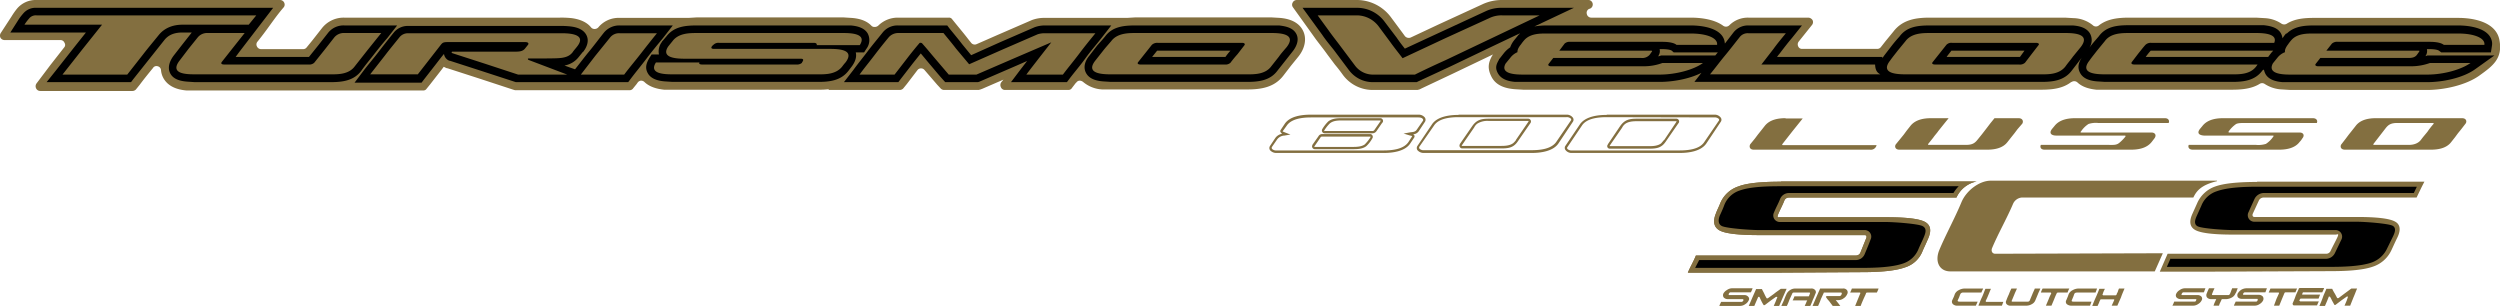 <svg xmlns="http://www.w3.org/2000/svg" viewBox="0 0 992.1 121.4"><path d="M706.8 72h77.7a11.2 11.2 0 00-8.1 6.4h-66.6a1.9 1.9 0 00-1.7 1.2c-.7 1.8-1.7 3.6-2.4 5.3s0 1.3.7 1.3h42c8 0 13.1.6 15.4 1.8s2.8 3.4 1.4 6.6-1.5 3.3-2.2 4.9a10.9 10.9 0 01-7 6.6c-3.3 1.2-8.8 1.9-16.8 1.9l-33.6.2h-35.8c.9-2.2 2.3-4.5 3.2-6.8h63.6a1.9 1.9 0 001.7-1.2l2.3-5.7c.3-.7 0-1.2-.6-1.2h-42.1c-7.9 0-13.1-.6-15.4-1.8s-2.9-3.5-1.6-6.7c.5-1.4 1.2-2.7 1.7-4a11.8 11.8 0 017.2-6.8c3.3-1.3 9-1.9 17-1.9M932.6 121.3h-2.2l.9-2.1c.1-.4.3-.8.4-1.2s0-.2-.1-.3a.2.2 0 00-.3 0l-2 1.4-2.5 1.9h-.4l-1-1.8a10.9 10.9 0 00-.8-1.5h-.3c-.1 0-.2 0-.2.2l-.6 1.5-.9 2.1h-2.2c.5-1.2 1-2.3 1.4-3.5s1-2.3 1.4-3.4h2.3a19.8 19.8 0 001.1 2l.9 1.7h.5l2.4-1.8 2.7-2h2.3c-.5 1.1-.9 2.3-1.4 3.4l-1.4 3.5M921.6 116h-7.5c-.2 0-.3.1-.3.2s-.1.3-.2.4v.3h7.1l-.6 1.6H913l-.3.2c0 .2-.1.3-.2.5s0 .2.1.2l.2.2h7.4c-.2.5-.5 1-.7 1.6h-9.1a.5.5 0 01-.5-.3.9.9 0 01-.1-.5c.4-.9.8-1.8 1.1-2.7s.9-2 1.3-3a.5.5 0 01.5-.4h9.6a11.1 11.1 0 01-.7 1.6M910.9 116h-4l-.3.2-1 2.4-1.1 2.7h-2.1l1-2.7 1-2.2a.4.4 0 00-.1-.3h-4l.7-1.6h10.6a11.1 11.1 0 00-.7 1.6M898.1 119.2a3.4 3.4 0 01-1.3 1.4 3.6 3.6 0 01-2.2.7h-8.1c.2-.6.5-1.1.7-1.6h8.1a.7.7 0 00.6-.5c.1-.4.1-.6-.2-.6h-5.9a2.2 2.2 0 01-1.7-.6 1.6 1.6 0 01-.1-1.5 4.8 4.8 0 011.4-1.5 4.3 4.3 0 012.2-.6h8l-.6 1.6h-8.1a.8.8 0 00-.7.5c-.1.4-.1.5.2.5h5.9a2.1 2.1 0 011.7.7 1.6 1.6 0 01.1 1.5M887.1 116.5a3.1 3.1 0 01-1.3 1.5 5.2 5.2 0 01-2.2.7h-1.9l-.6 1.3a5 5 0 00-.5 1.3h-2.2c.2-.5.3-.9.5-1.3l.6-1.3h-2a2.1 2.1 0 01-1.7-.7 1.6 1.6 0 01-.1-1.5l.4-1 .5-1.1h2.2l-.5 1.1-.4 1c-.2.4-.1.6.2.6h6.2c.3 0 .5-.2.7-.6l.4-1c.1-.4.3-.7.4-1.1h2.2c-.1.4-.3.7-.4 1.1s-.3.7-.5 1M873.7 119.2a3.4 3.4 0 01-1.3 1.4 3.6 3.6 0 01-2.2.7h-8.1a11.1 11.1 0 00.7-1.6h8.1a.6.6 0 00.6-.5c.2-.4.1-.5-.2-.5h-5.9a2.2 2.2 0 01-1.7-.7 1.4 1.4 0 01-.1-1.4 3.3 3.3 0 011.4-1.5 3.6 3.6 0 012.2-.7h8l-.6 1.6h-8.1c-.3 0-.5.2-.7.6s-.1.5.3.5h5.8a2.1 2.1 0 011.7.6 1.3 1.3 0 01.1 1.5M895.7 72.1h66.4c-1.1 2.1-2.1 4.2-3.1 6.3h-60.9a2.1 2.1 0 00-1.7 1.2l-2.4 5.2c-.3.7 0 1.3.6 1.3h40.8q11.7 0 15 1.8c2.1 1.1 2.5 3.3.9 6.5-.8 1.6-1.5 3.2-2.3 4.9a12.3 12.3 0 01-7.3 6.5q-5 1.8-16.5 1.8l-47.2.2h-20.9l3.1-7.1h63a1.9 1.9 0 001.7-1.2c.9-1.9 1.7-3.3 2.6-5.2s0-1.2-.6-1.2h-40.8c-7.7 0-12.7-.6-14.9-1.8s-2.6-3.4-1.1-6.6l1.8-4a12.2 12.2 0 017.2-6.7c3.3-1.2 8.9-1.8 16.6-1.8" fill="#836f40"/><path d="M861.4 102.5l-1.5 3.4h65.3c4.6 0 11.6-.2 15.9-1.7a10.7 10.7 0 006.2-5.6l2.4-4.9c.6-1.3 1.4-3.2-.2-4.1s-11-1.6-14-1.6h-40.9a2.6 2.6 0 01-2.3-3.8l2.4-5.3a4.2 4.2 0 013.4-2.3h59.8l1.2-2.5h-63.4c-4.6 0-11.6.2-16 1.8a9.8 9.8 0 00-6.1 5.7l-1.8 4c-.6 1.3-1.4 3.3.3 4.2s10.9 1.5 14 1.5h40.8a2.6 2.6 0 012.2 3.9l-2.5 5.2a4 4 0 01-3.4 2.3h-61.8" fill-rule="evenodd"/><path d="M879.8 71.9c-6.4 1.5-8.2 4-9.4 6.5h-68.2a4.2 4.2 0 00-3.3 2.4c-2.5 5.9-5.8 11.6-8.3 17.5-.6 1.3 0 2.4 1.2 2.4l66.5-.2-3.2 7.2H774c-4.4 0-6.3-3.9-4.4-8.5 2.6-6.2 6.1-12.5 8.8-19 2-4.7 7.2-8.5 11.6-8.5h89.8z" fill="#836f40"/><path d="M706.8 72h77.7a11.2 11.2 0 00-8.1 6.4h-66.6a1.9 1.9 0 00-1.7 1.2c-.7 1.8-1.7 3.6-2.4 5.3s0 1.3.7 1.3h42c8 0 13.1.6 15.4 1.8s2.8 3.4 1.4 6.6-1.5 3.3-2.2 4.9a10.9 10.9 0 01-7 6.6c-3.3 1.2-8.8 1.9-16.8 1.9l-33.6.2h-35.8c.9-2.2 2.3-4.5 3.2-6.8h63.6a1.9 1.9 0 001.7-1.2l2.3-5.7c.3-.7 0-1.2-.6-1.2h-42.1c-7.9 0-13.1-.6-15.4-1.8s-2.9-3.5-1.6-6.7c.5-1.4 1.2-2.7 1.7-4a11.8 11.8 0 017.2-6.8c3.3-1.3 9-1.9 17-1.9" fill="#836f40"/><path d="M674.3 103.2l-1.6 3.1h66.5c4.7 0 11.8-.2 16.2-1.8a9.9 9.9 0 005.9-5.6c.7-1.7 1.5-3.2 2.2-4.9s1.2-3.4-.6-4.3-11.2-1.6-14.5-1.6h-42a2.6 2.6 0 01-2.4-3.8c.7-1.8 1.7-3.5 2.4-5.3a3.8 3.8 0 013.4-2.4h65.4a13.9 13.9 0 012.1-2.7h-70.5c-4.7 0-12 .1-16.4 1.7a9.8 9.8 0 00-6.1 5.7c-.5 1.4-1.1 2.7-1.7 4s-1.1 3.5.7 4.4 11.3 1.6 14.6 1.6h42a2.6 2.6 0 012.4 3.8c-.7 1.9-1.5 3.8-2.3 5.7a3.8 3.8 0 01-3.4 2.4h-62.3" fill-rule="evenodd"/><path d="M744.8 116.1H741c-.2 0-.5.1-.5.3s-.7 1.6-1 2.3-.8 1.8-1.1 2.7h-2.2l1.1-2.7.9-2.2a.2.2 0 000-.3c0-.1-.1-.1-.2-.1h-3.8a11.1 11.1 0 00.7-1.6h10.6a11.1 11.1 0 01-.7 1.6M693.9 119.3a3.4 3.4 0 01-1.3 1.4 3.6 3.6 0 01-2.2.7h-8.1c.2-.6.5-1.1.7-1.6h8.1c.3 0 .5-.2.7-.5s0-.6-.3-.6h-5.8a2.1 2.1 0 01-1.7-.7 1.6 1.6 0 01-.1-1.5 3.7 3.7 0 011.4-1.4 3.6 3.6 0 012.2-.7h8a7.7 7.7 0 01-.7 1.6h-8a.8.8 0 00-.7.5c-.2.4-.1.6.2.6h5.9a1.9 1.9 0 011.6.7 1.2 1.2 0 01.1 1.5M730.3 121.4h-3l-1.5-2a7.6 7.6 0 01-1.1-1.4.4.4 0 01-.1-.3l.3-.2h5a.9.9 0 00.9-.7c.2-.5.1-.7-.3-.7h-6.6a.2.2 0 00-.2.2l-1.1 2.4c-.3.9-.7 1.8-1.1 2.7h-2.2l1.5-3.5 1.5-3.4h9a1.8 1.8 0 011.7.7 1.5 1.5 0 010 1.6 3.6 3.6 0 01-1.4 1.6 3.4 3.4 0 01-2.2.7h-.9l.9 1.1.9 1.2M718.4 121.4h-2.2a11.7 11.7 0 01.5-1.1 5.4 5.4 0 01.5-1.1h-5.8a11.1 11.1 0 00.7-1.6h5.7a4.2 4.2 0 00.4-1c.2-.3.1-.5-.2-.5h-6.2a.6.6 0 00-.6.5l-1.1 2.4a24.4 24.4 0 01-1 2.4h-2.2l1.1-2.4a24.4 24.4 0 011-2.4 3.9 3.9 0 011.4-1.5 3.7 3.7 0 012.1-.6h6.2a1.8 1.8 0 011.6.6 1.2 1.2 0 01.1 1.5 24.4 24.4 0 01-1 2.4 24.4 24.4 0 01-1 2.4M706 121.4h-2.1l.9-2.1a6.1 6.1 0 01.5-1.2.4.4 0 00-.1-.3h-.4l-2 1.4-2.5 1.9h-.4a16.2 16.2 0 01-1-1.8l-.7-1.5h-.3c-.1 0-.2 0-.2.1l-.7 1.6-.9 2.1h-2.2l1.5-3.5 1.5-3.4h2.3c.3.7.7 1.3 1 2a14 14 0 00.9 1.7h.4l2.5-1.8c.8-.7 1.8-1.3 2.7-2h2.3l-1.5 3.4-1.5 3.5M820.5 116.1h-3.8c-.2 0-.5.1-.5.3a22.9 22.9 0 00-1 2.3l-1.1 2.6h-2.2l1.1-2.6a14.7 14.7 0 011-2.2.4.4 0 00-.1-.3c0-.1-.1-.1-.2-.1h-3.8a7.7 7.7 0 01.7-1.6h10.6a7.7 7.7 0 00-.7 1.6M840.2 121.3H838l.6-1.3.4-.9v-.3h-5.3c-.1 0-.2 0-.2.2a3.7 3.7 0 00-.5 1.1l-.6 1.3h-2.1c.4-1.1.9-2.3 1.4-3.4s1-2.3 1.4-3.4h2.2l-.6 1.3-.3.9c-.1.1-.1.2 0 .2l.2.2h5l.3-.2a3.7 3.7 0 01.5-1.1 7.8 7.8 0 01.5-1.4h2.2c-.5 1.2-1 2.3-1.4 3.5l-1.5 3.4M829.4 121.3h-7.3a2.9 2.9 0 01-1.9-.6 1.3 1.3 0 01-.2-1.6l.5-1.2c.2-.4.3-.9.5-1.3a3.4 3.4 0 011.6-1.5 4.8 4.8 0 012.4-.6h7.2l-.6 1.6h-7.3c-.5 0-.9.1-1.1.5s-.3.9-.5 1.3l-.5 1.2q-.3.6.6.6h7.2l-.6 1.6M807.7 119.2a2.9 2.9 0 01-1.4 1.5 4.3 4.3 0 01-2.2.6H798a2.1 2.1 0 01-1.7-.6 1.3 1.3 0 01-.1-1.5 24.4 24.4 0 011-2.4 22.9 22.9 0 011-2.3h2.2c-.3.8-.7 1.5-1 2.3l-1 2.4c-.2.3-.1.5.2.5h6.2a.8.8 0 00.7-.5l1-2.4c.3-.8.7-1.5 1-2.3h2.2c-.3.8-.7 1.5-1 2.3l-1 2.4M794.4 121.3h-9.2c0-.1-.1-.2 0-.3s.8-2 1.3-3 .9-2.3 1.4-3.4h2.2c-.4.8-.7 1.7-1.1 2.6a21.4 21.4 0 01-1 2.2.4.4 0 00.1.3c0 .1.1.1.2.1h6.7l-.6 1.6M784.1 121.3h-7.2a2.5 2.5 0 01-1.9-.6 1.4 1.4 0 01-.3-1.5l.6-1.3c.2-.4.3-.8.5-1.3a3.4 3.4 0 011.6-1.5 4.8 4.8 0 012.4-.6h7.2c-.2.5-.5 1-.7 1.6h-7.2a1.2 1.2 0 00-1.1.5 11.2 11.2 0 00-.5 1.3l-.6 1.3c-.1.3.1.5.7.5h7.2c-.2.6-.5 1.1-.7 1.6" fill="#836f40"/><path d="M843.1 53.8c.1 0 .5 0 .4.3s-2.1 2.5-3.1 3-1.9.4-3.8.4h-26.7c-.4.7-.2 1.9 1.5 1.9h34.2c2.6 0 6.2-.4 8.3-3.1l1-1.3c1.1-1.4.2-2.4-1-2.4h-28a.2.2 0 01-.1-.4 10.3 10.3 0 013-3 9.4 9.4 0 013.8-.4h28c.4-.7.1-1.9-1.5-1.9h-35.5c-2.6 0-6.2.4-8.3 3.1l-1 1.2c-1.5 2 .3 2.6 1.6 2.6h27.2M766.4 46.9c-2.6 0-6.2.4-8.3 3.1l-1.5 1.9-1.1 1.5-1.3 1.6-1.8 2.2c-.6.7-.5 2.2 1.4 2.2h34.7c2.6 0 6.2-.4 8.2-3.1l1.5-1.9 1.2-1.5 1.2-1.6 1.9-2.2c.5-.7.4-2.2-1.5-2.2h-9.5l-1.7 2.1-1.6 2.1-1.7 2.2-1.7 2.1c-1.1 1.4-2.1 2.1-4.7 2.1h-14.8c-.2 0-.2-.3-.1-.4l2-2.5c.6-.9 1.4-1.7 2-2.6l2-2.5 2.1-2.6h-6.9M708.6 46.9c-2.6 0-6.2.4-8.3 3.1l-1.5 1.9-1.2 1.5-1.2 1.6-1.8 2.2c-.5.8-.4 2.2 1.4 2.2h46.1a2.3 2.3 0 002.6-1.8h-37.1c-.4 0-.4-.2-.3-.4l4-5.1 4.1-5.1h-6.8M901.9 53.8c.1 0 .5 0 .3.3a10.3 10.3 0 01-3 3 10 10 0 01-3.9.4h-26.7c-.4.7-.1 1.9 1.6 1.9h34.2c2.5 0 6.2-.4 8.2-3.1a6.4 6.4 0 001-1.3c1.2-1.4.3-2.4-.9-2.4h-28.1c-.2 0-.3-.2-.2-.4a11.7 11.7 0 013-3c.9-.4 2-.4 4-.4h28c.4-.7.1-1.9-1.6-1.9h-35.5c-2.6 0-6.2.4-8.3 3.1l-1 1.2c-1.5 2 .3 2.5 1.6 2.6h27.3M946.7 50.9c1.1-1.4 2.1-2.1 4.7-2.1h14.2c.2 0 .2.3.1.4a32.4 32.4 0 00-2.4 3.1c-.8 1-1.7 2-2.5 3.1s-2.3 2.1-4.9 2.1H942c-.2 0-.2-.3-.1-.4l2.4-3.1 2.4-3.1m-3.8-4c-2.5 0-6.1.4-8.1 3.1l-1.5 1.9-1.2 1.5-1.2 1.6-1.7 2.2c-.6.7-.5 2.2 1.4 2.2h34c2.6 0 6.2-.4 8.2-3.1l1.5-1.9 1.1-1.5 1.3-1.6 1.7-2.2c.6-.7.5-2.2-1.4-2.2zM822 32.5c-3.3 2.6-7.5 3.1-11.9 3.1H604.4l-3.3-.2c-3.7-.3-7.4-1.4-9.2-4.9s-1.2-5.8.3-8.5l.2-.2c0-.1 0-.2.1-.2l-16.1 7.7-12.3 5.8-.8.4-.8.2h-18a14.7 14.7 0 01-11.6-6c-1-1.4-2-2.7-3.1-4l-3-4c-1.5-2.1-3.1-4.1-4.6-6.1l-4.3-6-4.8-6.7A1.7 1.7 0 01513 1a1.8 1.8 0 011.6-1h24a16.9 16.9 0 0113.5 7l4.6 6.2.8 1.1a2 2 0 002.3.6l11.3-5.3 17.4-8a18.3 18.3 0 017.7-1.6H630a1.8 1.8 0 01.8 3.5h-.1a1.7 1.7 0 00-1 2 1.8 1.8 0 001.8 1.5H671c4.1 0 9.4.7 12.8 3.2a1.9 1.9 0 002.5-.2 10.4 10.4 0 017.6-3h23.7a2.1 2.1 0 011.7 1 1.8 1.8 0 01-.3 2l-5.2 6.5a1.8 1.8 0 00-.2 1.9 1.6 1.6 0 001.6 1h29.7a1.8 1.8 0 001.5-.7l1.8-2.3 3.2-3.9C755 7.8 760.3 7 765.8 7h53.7l3.4.2a12.6 12.6 0 017.6 2.8 1.8 1.8 0 002.4.1c3.3-2.6 7.6-3.1 12-3.1h50.4l3.4.2a13 13 0 016.7 2.2 2 2 0 002.1 0c3.2-2 7-2.3 10.9-2.3h57.1c6.1 0 15.1 1.6 16.4 8.9s-2.7 10.2-8 14-14 5.7-20.7 5.7h-54.3l-3.3-.2a13.7 13.7 0 01-6.9-2.2 1.8 1.8 0 00-2 0c-3.1 1.9-7 2.3-10.9 2.3h-53.9c-2.7-.3-5.5-1-7.5-2.9a1.9 1.9 0 00-2.4-.1m-493 2.8a31 31 0 01-4.3.2h-61.2c-2.8-.3-5.7-1.1-7.7-3a2 2 0 00-1.4-.6 1.9 1.9 0 00-1.3.7l-.5.7-1.3 1.6a1.7 1.7 0 01-1.4.8h-45.5l-.7-.2-13.1-4.3-13-4.2h-.2a.1.1 0 01-.1-.1h-.2l-1-.5-.9 1.2-4.6 5.9-1.3 1.6a1.5 1.5 0 01-1.4.7H74c-3.6-.3-7.2-1.5-9.1-4.8a7.9 7.9 0 01-1-3.2 1.7 1.7 0 00-1.3-1.6 1.6 1.6 0 00-1.9.7c-1.8 2.2-3.6 4.4-5.3 6.7l-1.3 1.6a1.9 1.9 0 01-1.5.8H16a1.8 1.8 0 01-1.7-1.1 1.9 1.9 0 01.2-1.9l5.5-7.3 5.4-6.9a1.5 1.5 0 00.2-1.9 1.7 1.7 0 00-1.6-1.1H1.8A1.9 1.9 0 01.2 15a1.9 1.9 0 01.1-1.9l4.3-6.6a27.3 27.3 0 012.1-3A9.7 9.7 0 0114.5 0h96.6a1.8 1.8 0 011.7 1.1 1.7 1.7 0 01-.3 1.9c-3.7 4.3-6 8.2-10.3 13.5a1.7 1.7 0 00-.2 2 1.8 1.8 0 001.6 1h16.7a1.7 1.7 0 001.4-.7l2.2-2.7 4-5.1a11 11 0 018.8-4h85.4a38.5 38.5 0 014.8.2c2.9.4 5.8 1.4 7.6 3.6a1.8 1.8 0 001.5.7 2 2 0 001.4-.6 10.5 10.5 0 018.6-3.8h27.2l3.4-.2h58l3.2.2c3 .2 6 1 8 3.1a1.7 1.7 0 001.3.5 2.2 2.2 0 001.4-.5 11 11 0 017.9-3.2h20.1a1.5 1.5 0 011.4.7l1.3 1.6c1.7 2.1 3.4 4.1 5 6.2l1.2 1.5a1.8 1.8 0 002.2.5l8.2-3.6L409.4 8a13.8 13.8 0 015.3-.9h32.5l3.4-.2h53.9l3.4.2c3.6.3 7.3 1.5 9.1 4.9s.7 7.4-1.7 10.4l-3 3.7-3 3.9c-3.6 4.7-8.9 5.5-14.4 5.5h-57.5a12.8 12.8 0 01-7.6-3 2.4 2.4 0 00-1.4-.5 1.7 1.7 0 00-1.3.8c-.2.1-.3.3-.4.4l-1.3 1.7a1.6 1.6 0 01-1.4.8h-25.2a1.7 1.7 0 01-1.6-1.1 1.9 1.9 0 01.1-1.9l.9-1.1-8.3 3.6-.8.3-.7.2h-13.8a1.9 1.9 0 01-1.4-.7l-1.3-1.4-5-5.8a1.8 1.8 0 00-2.8 0l-4.2 5.5-1.3 1.6a1.9 1.9 0 01-1.5.8h-28.4z" fill="#836f40" fill-rule="evenodd"/><path d="M459.2 20.1l-2 2.5h29.1a24.3 24.3 0 012-2.5h-29.1m313.3 2.5h29.1l1.8-2.5h-29c-.6.8-1.3 1.6-1.9 2.5zm-508-8.2c3-3.9 7.5-4.3 12.1-4.3h61c2.5.2 5.5.9 6.8 3.3a5.7 5.7 0 01-.6 6l-.9 1.4h-3.3c.5 2-.4 4-1.6 5.6l-1.3 1.7c-3 3.9-7.5 4.4-12 4.4h-57.8l-3.1-.2c-2.5-.2-5.4-.9-6.7-3.2s-.5-4.2.6-6.1l.9-1.4h2.9a6.1 6.1 0 011.2-5v-.2h.1zm174.1 0c2.9-3.9 7.5-4.3 12-4.3h57c2.6.3 5.5.9 6.8 3.3s.1 5.1-1.5 7.1l-3 3.8-3 3.8c-2.9 3.9-7.5 4.4-12 4.4h-54.1l-3.1-.2c-2.5-.2-5.4-.9-6.7-3.3s-.3-5 1.3-6.9l3-3.9c1-1.2 2.2-2.4 3.3-3.8zm-31 9.8l-4.1 1.8-14.8 6.4-.6.2h-13l-.9-1c-1.8-2-3.5-4.1-5.3-6.2l-3.5-4.2-3.2 4-4.8 6.2-.9 1.2h-21.6l3.8-4.9c1.8-2.5 3.8-4.9 5.6-7.3s3.9-4.9 5.9-7.4a7.5 7.5 0 016.2-2.9h19.5l.9 1.2c1.7 2.1 3.4 4.1 5 6.2l3.6 4.4 11.6-5.2 13.6-5.9a11.8 11.8 0 014.1-.7H441l-3.9 5c-2.1 2.7-4.4 5.3-6.4 8.1s-4.3 5.4-6.4 8.2l-.9 1.2h-22.2l3.7-4.9zm494.5-4.1h-48.6a24.3 24.3 0 00-2 2.5h48.6l1.2-1.6zm-220.4.7h-17.5l-.8-.7c-.7-.5-2.8-.6-3.6-.6h-1.2a3.2 3.2 0 01-.4 2.5.5.5 0 01-.2.4l.7-.2.5-.2h21.5zm-78.5-7.6l-9.5 4.5-18.6 8.9-12.3 5.7-.6.3h-17.7a11.8 11.8 0 01-9.2-4.8l-3-4-3-4c-1.6-2-3.2-3.9-4.6-6l-4.3-5.9-3.5-4.8h21.7a13.6 13.6 0 0111 5.7l4.7 6.2c1 1.5 2.1 2.9 3.2 4.3l14.9-6.9 17.3-8a14.6 14.6 0 016.5-1.3h28.4l-12.3 5.8-3.4 1.6a28.5 28.5 0 015.1-.4h57c4.4 0 12.4 1 13.4 6.4 0 .3.1.5.1.8l3.4-4.4a7.3 7.3 0 016-2.8h21.2l-4 5c-1.7 2-3.3 4.1-4.9 6.2a14.7 14.7 0 00-1 1.3H747v.5l.6-.9 3-3.9c1-1.3 2.1-2.6 3.2-3.8 2.9-4 7.5-4.4 12-4.4h56.8c2.6.2 5.6.9 6.9 3.4a5.4 5.4 0 01-.4 5.5l.6-.8c1-1.3 2.1-2.5 3.2-3.8 2.9-4 7.5-4.4 12-4.4h53.5c2.6.3 5.5.9 6.8 3.3a6 6 0 01.6 1.9 13.3 13.3 0 011.4-1.9h.3c3-2.9 7-3.2 10.9-3.2h57.1c4.4 0 12.4 1 13.4 6.4a4.8 4.8 0 010 1.7l-.4 2.6h-19.7l-.8-.6c-.7-.6-2.8-.7-3.7-.7h-1.2a3.5 3.5 0 01-.6 2.8h-.1a3.2 3.2 0 00.9-.3h26.6l-7.7 5.5c-4.9 3.5-13 5.1-19 5.1h-57.4c-2.5-.2-5.5-.9-6.8-3.3a6.4 6.4 0 01-.6-1.8l-.2.3h-.2l-.2.2c-2.9 4-7.5 4.5-12 4.5h-50.4l-3.2-.2c-2.5-.2-5.4-.9-6.7-3.3s-.5-4.3.6-6.1l-1 1.3-3 3.9c-3 3.9-7.5 4.4-12 4.4H672.4l2.8-3.6c-4.9 2.5-11.5 3.6-16.6 3.6h-57.3c-2.5-.2-5.4-.9-6.8-3.3s-.6-3.8.4-5.6v-.2h.1l1.8-2.3a10.9 10.9 0 012.5-2.3 9.7 9.7 0 011.8-3.1l1.7-2.1h.2c.1-.4.1-.4.2-.4zM94.9 20.7l-1.4 1.9h29.1l3.7-4.6 4-5.1a7.8 7.8 0 016.4-2.8h20.9l-3.9 5c-1.8 2.1-3.6 4.3-5.3 6.5s-3.5 4.3-5.1 6.6c-3 3.9-7.6 4.4-12.1 4.4H77.3l-3-.2c-2.5-.2-5.4-.8-6.7-3.2s-.2-5.1 1.3-7.1l3.5-4.5 3.7-4.7h-3.7c-2.8 0-5.3.7-7.1 2.9l-6.2 7.8-6.2 7.8-.9 1.2H18.5l3.9-4.9 7.8-9.9 3.9-4.9h-30l3-4.7a18.9 18.9 0 012-2.7 6.4 6.4 0 015.4-2.4h93.9zm133.3 6.8c1.9-2.4 3.7-4.8 5.6-7.1s3.9-5 5.9-7.5a7.9 7.9 0 016.3-2.8h21l-3.9 5c-2.2 2.7-4.4 5.3-6.5 8.1s-4.3 5.4-6.4 8.2l-.9 1.2h-44.6l-13.2-4.3-13-4.2h-.2a3.4 3.4 0 01-2.1-2.7c-1.2 1.4-2.3 2.9-3.4 4.3l-4.6 5.9-.9 1.2h-26.6l3.7-4.9c1.9-2.5 4-4.9 5.9-7.4s3.9-5 5.9-7.5a7.1 7.1 0 015.9-2.7h60a32.4 32.4 0 014.4.2c2.4.3 5 1.1 6.2 3.4s.2 4.8-1.3 6.7h-.1l-1.7 2.1A9.1 9.1 0 01224 26l2.2.8z" fill-rule="evenodd"/><path d="M230.5 29.6h17.2c2.1-2.8 4.4-5.5 6.5-8.2s4.3-5.5 6.5-8.2H246a4.5 4.5 0 00-3.9 1.7l-5.9 7.3-5.7 7.4m-79.2-16.5h-14.6a4.9 4.9 0 00-4 1.7l-4 5.1-4 5a2.9 2.9 0 01-2.3.7H88.9c-.8 0-1.4-.3-.9-1l4.5-5.7 4.6-5.8H82.4a4.8 4.8 0 00-3.9 1.7l-3.7 4.6-3.5 4.6c-4.1 5.3 2.5 5.5 6 5.5h53.9c2.8 0 7.2.1 9.6-3.2l5.2-6.6zm132.1 6.3c-2.1 0-.6-1.4-.3-1.6a2.8 2.8 0 012.3-.8H323c.7 0 1.3.3 1.1.9h17.1c2.9-4.5-3.2-4.8-6.6-4.8h-58c-2.9 0-7.3 0-9.7 3.2l-1.7 2.1c-3.1 4.6 3.2 4.9 6.6 4.9h46c1.7 0 .6 1.2.4 1.6h.1a3.1 3.1 0 01-2.4.7h-37.4c-.7 0-1.3-.3-.9-.8h-17.3c-2.9 4.5 3.3 4.7 6.6 4.7h57.8c2.7 0 7.1.1 9.6-3.2a18.3 18.3 0 011.3-1.6c3.6-4.9-2.3-5.3-6.4-5.3zm173.7-1.6a3.1 3.1 0 012.3-.8H493c.7 0 1.3.4.8 1l-2.7 3.5c-1 1.1-1.9 2.2-2.8 3.4a2.9 2.9 0 01-2.3.7h-33.5c-.7 0-1.4-.3-.8-1l2.7-3.4zM434.7 24c-4.1 5.2 2.6 5.5 6.1 5.5h54.1c2.7 0 7.2.1 9.6-3.2l3-3.8c.9-1.3 2-2.5 3.1-3.8 4.1-5.3-2.6-5.6-6.1-5.6h-53.9c-2.7 0-7.2 0-9.6 3.2-1.1 1.3-2.3 2.6-3.3 3.9zm-333-17.9H14.5a3.4 3.4 0 00-3 1.3 18.8 18.8 0 00-1.8 2.4h30.8l-7.9 9.9-7.8 9.9h25.7l6.2-7.9c2-2.6 4.2-5.2 6.3-7.8s5.3-4.1 9.4-4.1h26.3zm442.8 23.5h17c4-2 8.1-3.9 12.3-5.8l18.5-8.8L611 6.1h-14.8a11 11 0 00-5.2 1.1l-17.3 7.9-17.1 8c-1.6-2.1-3.3-4.2-4.8-6.3l-4.6-6.2a10.9 10.9 0 00-8.6-4.5h-15.7l4.3 5.9c1.4 2 3 4 4.5 6l3 4 3 4a8.9 8.9 0 006.8 3.6zm227.9-11.8a2.7 2.7 0 012.3-.8H808c.8 0 1.5.4.9 1l-2.7 3.5-2.6 3.4a3 3 0 01-2.4.7h-33.4c-.7 0-1.4-.3-.8-1l2.7-3.4zM750.1 24c-4.1 5.2 2.6 5.5 6.2 5.5h53.8c2.7 0 7.1.1 9.6-3.2.9-1.3 2-2.5 2.9-3.8l3.1-3.8c4.1-5.3-2.6-5.6-6.2-5.6h-53.7c-2.7 0-7.2 0-9.6 3.2l-3.2 3.9c-.9 1.2-2 2.5-2.9 3.8zM434.7 13.2c-2.2 2.7-4.4 5.4-6.5 8.2s-4.3 5.4-6.4 8.2h-14.5c1.6-2.2 3.3-4.3 4.9-6.4l5-6.4-14.9 6.4-14.8 6.4h-11l-5.2-6.1c-1.8-2.1-3.4-4.1-5.2-6.1a.8.8 0 00-.7-.4.5.5 0 00-.6.2c-1.7 2-3.4 4.1-5 6.2l-4.8 6.2h-13.9c1.8-2.5 3.8-4.9 5.7-7.4s3.8-4.9 5.8-7.3a5 5 0 013.8-1.8h18c1.7 2.1 3.4 4.1 5 6.2l5.2 6.2 13.6-6 13.6-5.9a8.8 8.8 0 012.9-.4zM146.9 29.5h18.9l4.6-5.9 4.6-5.9c.6-.7.9-1 2.6-1h30.8c1.1 0 1.5.4 1.2 1l-1.2 1.5c-1 1.3-2.5 1.3-4.3 1.3h-24.7l-.2.2c0 .2.2.3.3.4l13 4.2 13.1 4.3h19.5l-15.3-5.8c-.2-.1-.3-.2-.3-.4s.1-.2.2-.2h6.8c5.3-.1 8.6.2 10.7-2.4.5-.8 1.2-1.5 1.8-2.3 4.5-5.6-4.9-5.3-6.9-5.3h-60a4.3 4.3 0 00-3.5 1.5c-2 2.5-4 4.9-5.9 7.4zm531.7 0h67.6c-1.9-.9-2-2.7-2.1-3.9H699l4.8-6.2c1.5-2.1 3.2-4.1 4.9-6.2h-14.8a4 4 0 00-3.5 1.5c-2 2.5-3.9 5-5.9 7.4s-3.9 5-5.9 7.4zm230.3.1h54.3c6.6 0 13.5-2 17.2-4.6h-16.1a22 22 0 01-7.3 1.3h-37.1c-.8 0-1.4-.4-.9-1l1.8-2.3h35c1.6 0 2.6-.3 3.3-1.2l1-1.4v-.3h-36.9l2.2-2.8a3.1 3.1 0 012.4-.7h36.5c2.5 0 4.5.4 5.5 1.2h16.1c.4-2.6-3.8-4.5-10.4-4.5h-57.1c-2.5 0-6.4-.1-8.8 2.3a15.6 15.6 0 00-1.6 2c-1 1.3-1.4 2.4-1.2 3.1a7 7 0 00-3.1 2.3l-1.7 2.1c-2.3 4.2 3.6 4.5 6.9 4.5zm-304.5 0h54.2c6.6 0 13.7-2 17.2-4.6h-16.1a21.1 21.1 0 01-7.3 1.3h-36.9c-.8 0-1.4-.4-.9-1l1.8-2.3h34.9a3.9 3.9 0 003.3-1.2l1-1.4c.1 0 0-.1-.1-.3h-36.7l2.1-2.8a3 3 0 012.3-.7h36.6c2.5 0 4.6.4 5.5 1.2h16.1c.4-2.6-3.8-4.5-10.4-4.5h-57c-2.5 0-6.3-.1-8.8 2.3a15.6 15.6 0 00-1.6 2c-1.1 1.3-1.5 2.4-1.4 3.1a7.1 7.1 0 00-2.9 2.3l-1.8 2.2c-2.3 4.1 3.6 4.4 6.9 4.4zM829.2 24c-4.1 5.2 2.6 5.5 6.2 5.5h50.4c2.8 0 7.2.1 9.6-3.2l.5-.7h-49c-.7 0-1.4-.3-.9-1l2.6-3.4c.9-1.1 1.8-2.3 2.8-3.4a3 3 0 012.3-.8h48.8c1.5-3.6-4.1-3.9-7.2-3.9h-50.4c-2.8 0-7.3 0-9.6 3.2l-3.2 3.9c-.9 1.2-2 2.5-2.9 3.8zM660.4 55.6l4.9-7.3c0-.1 0-.2-.1-.2h-15.6c-1.5 0-3.4.1-4.7 1.1a4.4 4.4 0 00-1.2 1.5l-4.9 7.1c0 .1 0 .2.1.2h15.6c1.5 0 3.4-.1 4.7-1.1l1.2-1.4m-22.3 1.7l4.8-7.1c1.8-2.6 3.7-3 6.7-3h15.6a1.1 1.1 0 01.8 1.9l-4.9 7.1c-1.7 2.6-3.7 2.9-6.6 2.9h-15.6a1 1 0 01-.8-1.7zm-.5-10.7c-3.2 0-7.9.4-9.8 3.3l-5.8 8.6c-.2.2-.1.5 0 .7a2.3 2.3 0 001.8.6h42.7c3.2 0 7.9-.4 9.8-3.3l5.8-8.5c.2-.2.1-.5 0-.7a2.3 2.3 0 00-1.8-.6zm-36 9l5-7.3c0-.1 0-.2-.1-.2h-15.6a7.6 7.6 0 00-4.7 1.1 4.4 4.4 0 00-1.2 1.5l-4.9 7.1c-.1.1 0 .2.1.2h15.6c1.5 0 3.4-.1 4.7-1.1a7.6 7.6 0 001.1-1.2zm-22.3 1.7l4.9-7.1c1.8-2.6 3.7-3 6.7-3h15.6a1.1 1.1 0 01.8 1.8l-4.9 7.1c-1.7 2.6-3.7 2.9-6.6 2.9h-15.6a1.1 1.1 0 01-.9-1.6zm-.5-10.7c-3.1 0-7.8.4-9.7 3.3l-5.9 8.5a.9.9 0 00.1.7 2.3 2.3 0 001.8.6h42.7c3.2 0 7.8-.4 9.8-3.3l5.8-8.5c.2-.2.1-.5 0-.7a2.3 2.3 0 00-1.8-.6zm-54 7.7c-.4 0-.7.1-.8.4l-2.4 3.5c-.1.1 0 .2.1.2H537c1.5 0 3.4-.1 4.6-1a16.3 16.3 0 002.3-2.9c0-.1 0-.2-.1-.2zm.8-2.2h19a.9.9 0 00.8-.4l2.5-3.6a.3.3 0 00-.1-.2h-15.4c-1.6 0-3.4.1-4.7 1.2a15.1 15.1 0 00-2.2 2.8c0 .2 0 .3.1.3zm-4.8 5.5l2.4-3.4a1.7 1.7 0 011.6-.9h19a1.1 1.1 0 01.8 1.7 12.3 12.3 0 01-2.4 3.1c-1.4 1.1-3.4 1.2-5.2 1.2h-15.3a1.1 1.1 0 01-.9-1.6zm27.8-8.9l-2.4 3.5a1.9 1.9 0 01-1.6.8h-19a1.1 1.1 0 01-.9-1.6 15 15 0 012.4-3.1c1.5-1.2 3.5-1.3 5.3-1.3h15.4a1.1 1.1 0 01.8 1.8zm11.8 5.5c-.1-.2-.6-.3-.8-.3L557 53l2.7-.5c.9-.1 1.9-.1 2.5-1l2.5-3.6a.6.6 0 00-.1-.7c-.3-.5-1.2-.6-1.7-.6h-42.6c-3.1 0-7.8.4-9.7 3.3l-1.6 2.2a.1.1 0 00.1.1l.7.3 2.3.9-2.4.4a3.8 3.8 0 00-3 1.7l-2 2.9a.9.9 0 00.1.7 2.3 2.3 0 001.8.6h42.5c3.2 0 7.8-.4 9.8-3.3zm77.2-8.6h42.7a3 3 0 012.5 1.1 1.4 1.4 0 01.1 1.7l-5.8 8.7c-2.2 3.1-7 3.7-10.6 3.7h-42.7a3 3 0 01-2.5-1.1 1.4 1.4 0 01-.1-1.7l5.8-8.6c2.2-3.1 7-3.7 10.6-3.7zm-58.8 0h42.8a3 3 0 012.5 1.1 1.4 1.4 0 01.1 1.7l-5.8 8.7c-2.2 3.1-7.1 3.7-10.6 3.7h-42.7a3.3 3.3 0 01-2.6-1.1 1.5 1.5 0 010-1.7l5.8-8.6c2.1-3.1 7-3.7 10.5-3.7zM508.7 53l-.4-.4a.8.8 0 01-.1-1l1.6-2.4c2.1-3.2 7-3.7 10.5-3.7h42.6a3.1 3.1 0 012.5 1.1 1.5 1.5 0 01.1 1.7l-2.5 3.8a2.9 2.9 0 01-2.2 1.2l.4.3a.9.9 0 010 1l-1.6 2.4c-2.1 3.1-7 3.7-10.5 3.7h-42.5a3.3 3.3 0 01-2.6-1.1 1.5 1.5 0 010-1.7l2-3a4.2 4.2 0 012.7-1.8z" fill="#836f40" fill-rule="evenodd"/></svg>